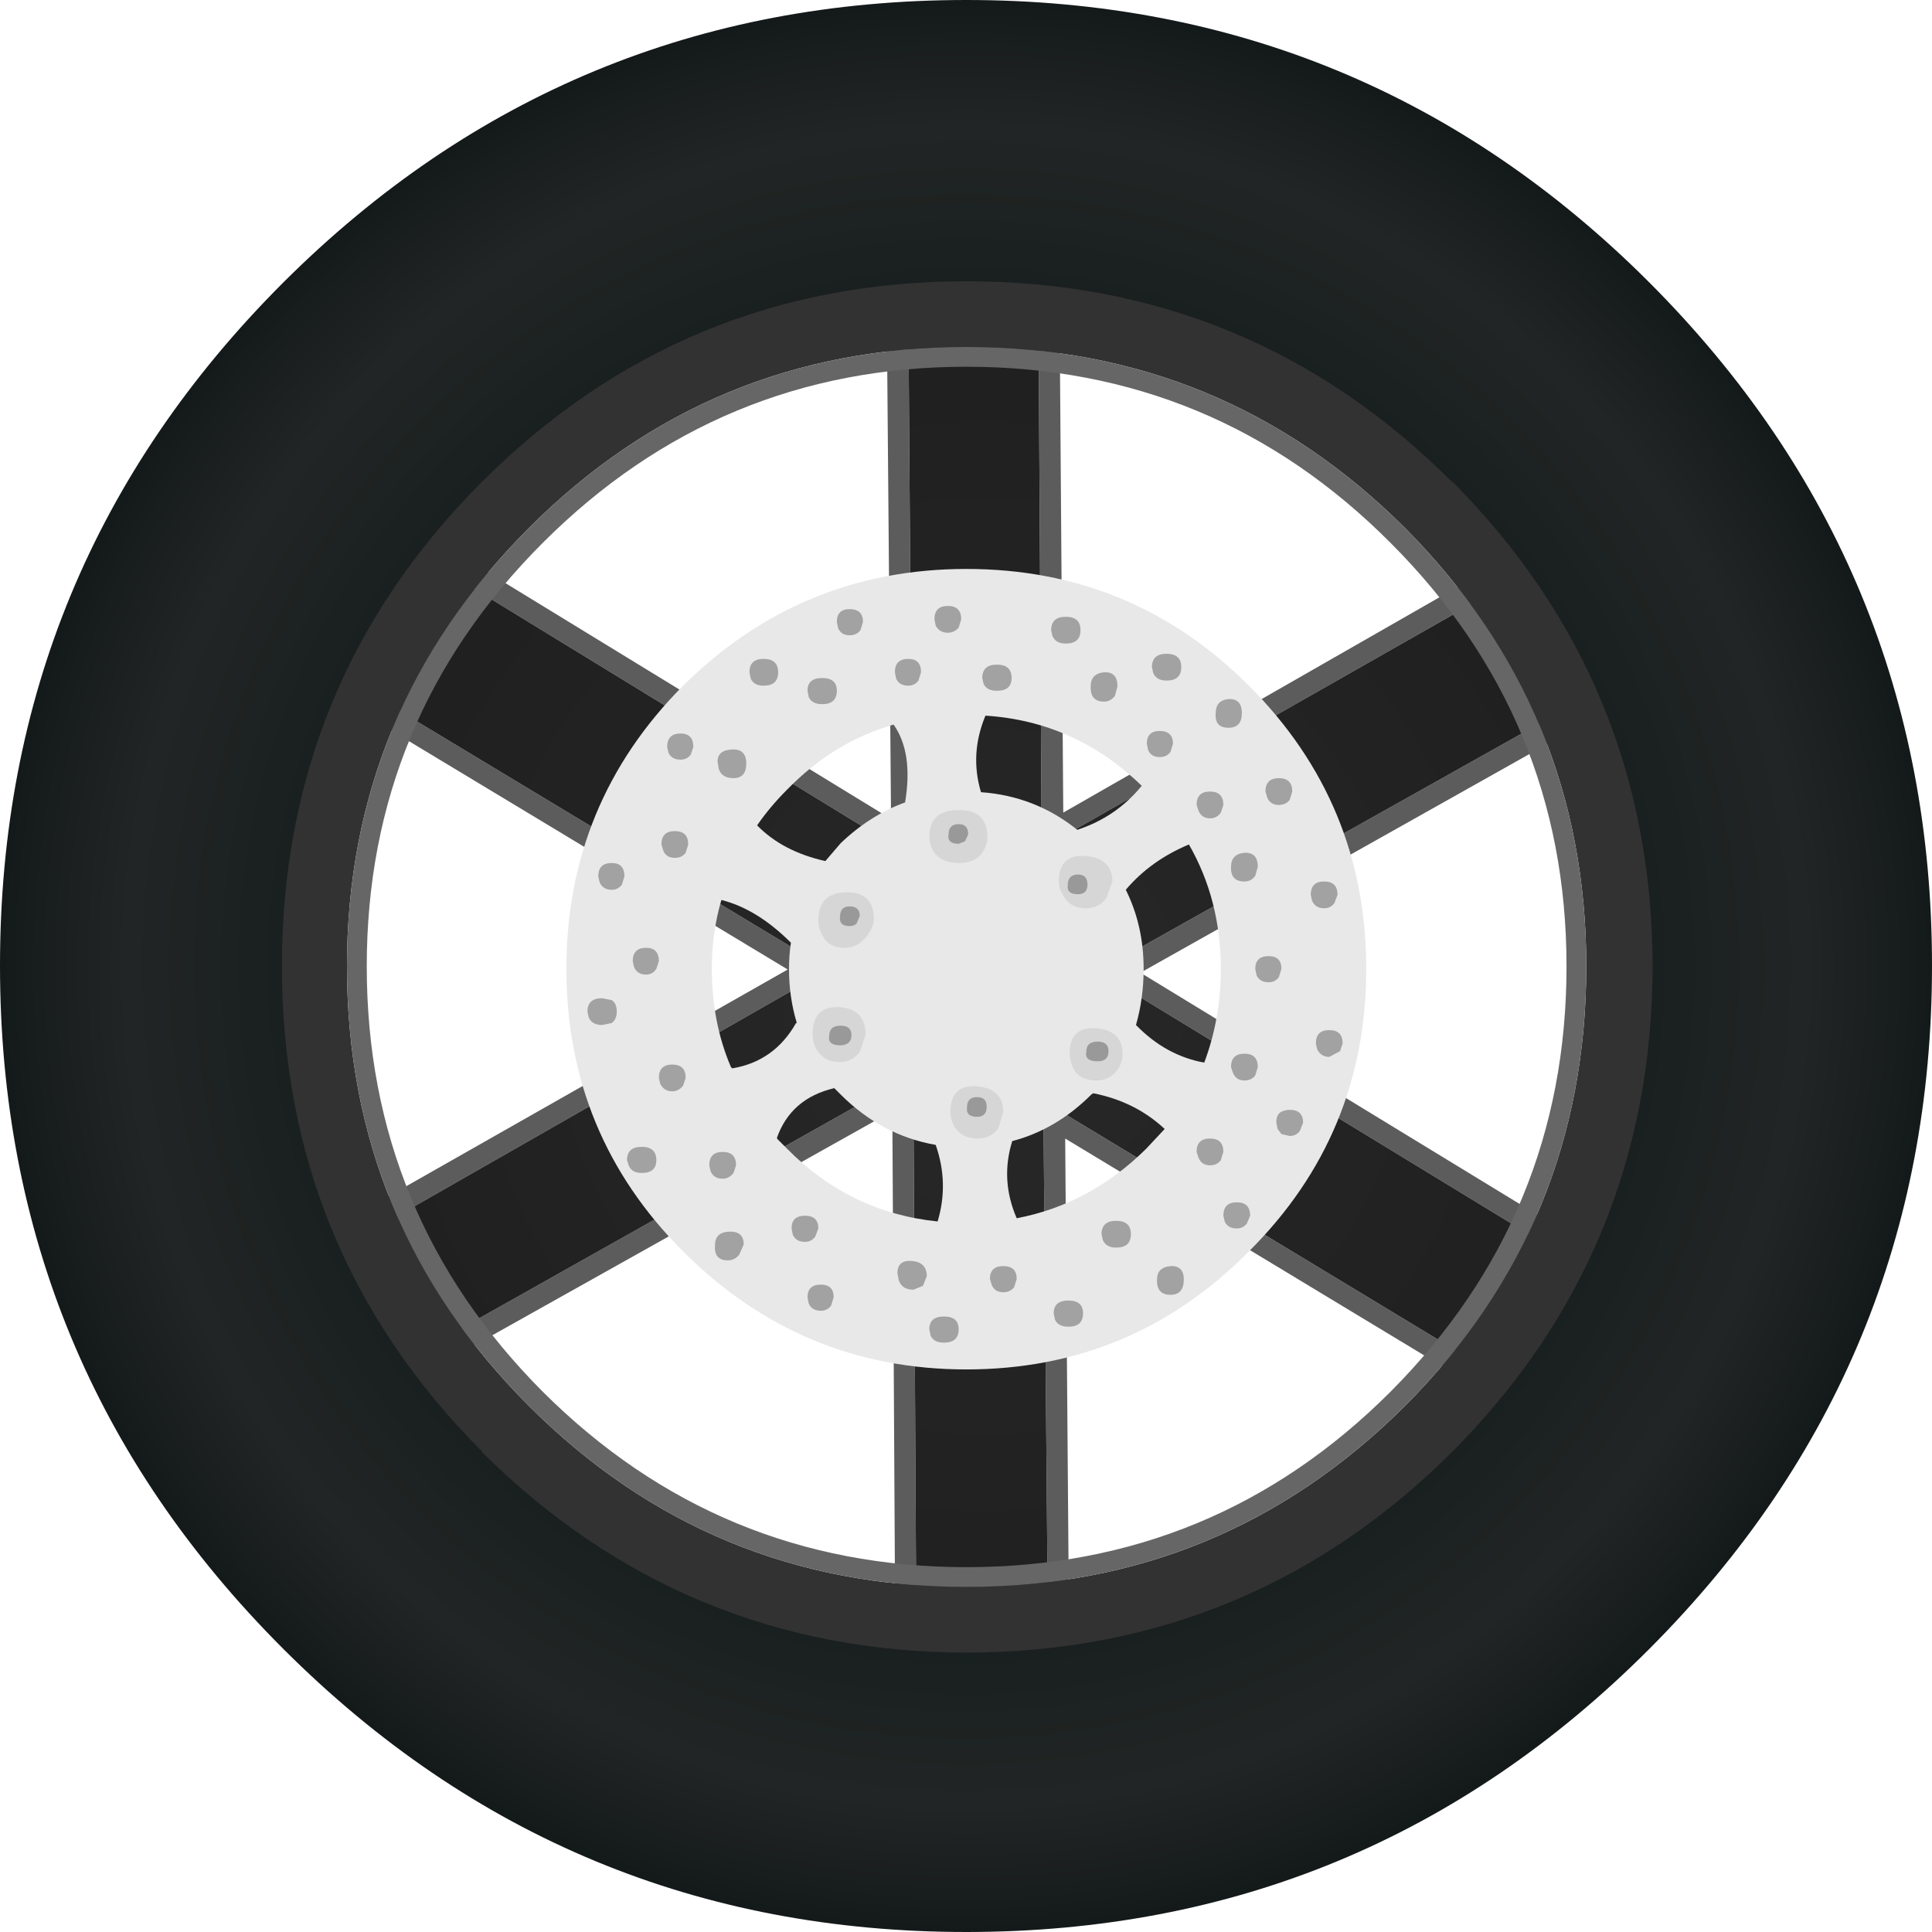 <?xml version="1.0" encoding="UTF-8" standalone="no"?>
<svg xmlns:xlink="http://www.w3.org/1999/xlink" height="151.45px" width="151.45px" xmlns="http://www.w3.org/2000/svg">
  <g transform="matrix(1, 0, 0, 1, 0.0, 0.0)">
    <path d="M121.9 41.85 L122.35 42.15 131.05 51.65 131.25 52.1 131.2 52.55 130.85 52.95 89.4 76.25 132.85 102.75 133.1 103.1 133.2 103.5 133.1 103.9 126.4 114.25 125.9 114.6 125.3 114.5 83.5 89.25 83.9 140.15 83.7 140.75 83.15 141.0 71.2 141.95 70.7 141.9 70.4 141.6 70.25 141.15 69.95 87.1 23.55 113.1 23.15 113.2 22.75 113.1 22.4 112.8 16.95 102.4 16.9 101.8 Q16.95 101.4 17.3 101.25 L61.75 76.0 22.6 52.4 22.25 52.05 22.15 51.6 22.35 51.15 30.9 41.2 31.4 40.9 32.0 41.05 69.85 64.2 69.5 22.85 69.6 22.45 Q69.7 22.25 69.95 22.15 L70.4 22.05 82.3 22.25 Q82.6 22.25 82.85 22.5 L83.05 23.05 83.35 63.7 121.35 41.95 121.9 41.85 M82.9 65.8 L82.35 65.9 81.85 65.65 81.65 65.1 81.4 23.9 71.2 23.75 71.5 65.65 71.3 66.2 70.8 66.5 70.25 66.4 31.7 42.8 24.3 51.5 63.8 75.3 64.1 75.7 64.1 76.3 63.75 76.7 18.85 102.35 23.5 111.25 70.35 84.9 70.9 84.85 Q71.2 84.85 71.4 85.1 L71.6 85.65 71.9 140.25 82.25 139.4 81.8 87.75 82.05 87.25 82.55 86.95 83.1 87.1 125.45 112.7 131.25 103.7 87.3 76.9 86.95 76.45 86.95 75.95 87.3 75.45 129.1 52.0 121.6 43.8 82.9 65.8" fill="#5c5c5c" fill-rule="evenodd" stroke="none"/>
    <path d="M82.9 65.8 L121.6 43.8 129.1 52.0 87.3 75.45 86.95 75.95 86.95 76.45 87.3 76.9 131.25 103.7 125.45 112.7 83.1 87.1 82.55 86.95 82.05 87.25 81.8 87.75 82.25 139.4 71.9 140.25 71.6 85.65 71.4 85.1 Q71.2 84.85 70.9 84.85 L70.35 84.9 23.5 111.25 18.85 102.35 63.75 76.7 64.1 76.3 64.1 75.7 63.8 75.3 24.3 51.5 31.7 42.8 70.25 66.4 70.8 66.5 71.3 66.2 71.5 65.65 71.2 23.75 81.4 23.9 81.65 65.1 81.85 65.65 82.35 65.9 82.9 65.8" fill="url(#gradient0)" fill-rule="evenodd" stroke="none"/>
    <path d="M151.45 75.7 Q151.45 107.05 129.3 129.25 107.15 151.45 75.75 151.45 44.4 151.45 22.2 129.25 0.0 107.05 0.0 75.7 0.0 44.35 22.2 22.15 44.4 0.0 75.75 0.0 107.15 0.0 129.3 22.15 151.45 44.35 151.45 75.7 M125.25 75.7 Q125.25 55.2 110.75 40.65 96.3 26.25 75.75 26.25 55.25 26.25 40.75 40.65 26.25 55.2 26.25 75.7 26.25 96.2 40.75 110.75 55.25 125.25 75.75 125.25 96.3 125.25 110.75 110.75 125.25 96.2 125.25 75.7" fill="url(#gradient1)" fill-rule="evenodd" stroke="none"/>
    <path d="M113.85 37.75 Q129.5 53.5 129.55 75.75 129.5 98.05 113.85 113.8 98.1 129.5 75.75 129.55 53.55 129.5 37.75 113.8 L37.8 113.8 Q22.1 98.05 22.1 75.75 22.1 53.5 37.75 37.8 L37.8 37.75 Q53.55 22.05 75.75 22.05 98.1 22.05 113.85 37.8 L113.85 37.75 M110.15 41.4 Q95.9 27.2 75.75 27.2 55.65 27.2 41.45 41.4 27.2 55.7 27.2 75.75 27.2 95.95 41.45 110.2 55.65 124.4 75.75 124.4 95.9 124.4 110.15 110.2 124.35 95.95 124.35 75.75 124.35 55.7 110.15 41.4" fill="#323232" fill-rule="evenodd" stroke="none"/>
    <path d="M110.15 41.4 Q124.35 55.7 124.35 75.75 124.35 95.95 110.15 110.2 95.9 124.4 75.75 124.4 55.65 124.4 41.45 110.2 27.2 95.95 27.2 75.75 27.2 55.7 41.45 41.4 55.65 27.2 75.75 27.2 95.9 27.2 110.15 41.4 M122.8 75.75 Q122.8 56.35 109.0 42.55 95.25 28.75 75.75 28.75 56.35 28.75 42.55 42.55 28.75 56.35 28.75 75.75 28.75 95.25 42.55 109.1 56.35 122.85 75.75 122.85 95.25 122.85 109.0 109.1 122.8 95.25 122.8 75.75" fill="#666666" fill-rule="evenodd" stroke="none"/>
    <path d="M89.5 61.6 Q84.3 56.55 77.25 56.1 76.0 59.1 76.9 62.1 81.15 62.4 84.45 65.05 87.5 64.05 89.5 61.6 M93.2 66.2 Q90.2 67.45 88.25 69.75 89.65 72.55 89.65 75.95 89.65 78.25 89.05 80.35 L89.1 80.4 Q91.4 82.75 94.4 83.3 95.7 79.85 95.7 75.95 95.7 70.55 93.2 66.2 M85.55 85.8 Q82.8 88.55 79.35 89.45 78.4 92.5 79.7 95.5 85.45 94.4 89.85 90.05 L91.3 88.5 Q89.0 86.35 85.7 85.7 L85.55 85.8 M107.1 75.95 Q107.1 88.95 97.9 98.1 88.75 107.35 75.75 107.35 62.8 107.35 53.55 98.1 44.4 88.95 44.4 75.95 44.4 62.95 53.55 53.75 62.8 44.6 75.75 44.6 88.75 44.6 97.9 53.75 107.1 62.95 107.1 75.95 M64.7 67.5 L65.9 66.1 Q68.2 63.9 70.95 62.9 71.6 59.0 70.05 56.8 65.35 58.15 61.7 61.9 60.35 63.25 59.35 64.7 61.35 66.75 64.7 67.5 M57.4 83.75 Q60.7 83.2 62.4 80.2 L62.45 80.2 62.45 80.15 Q61.85 78.15 61.85 75.95 61.85 74.9 62.0 73.9 59.35 71.25 56.55 70.55 55.8 73.1 55.8 75.95 55.8 80.15 57.3 83.65 L57.4 83.75 M65.9 85.8 L65.4 85.3 Q62.0 86.1 60.9 89.2 L60.95 89.3 61.7 90.05 Q66.65 95.05 73.5 95.75 74.4 92.75 73.35 89.75 69.1 89.0 65.9 85.8" fill="#e8e8e8" fill-rule="evenodd" stroke="none"/>
    <path d="M84.7 49.4 Q84.7 50.45 83.55 50.45 82.75 50.45 82.5 49.85 L82.4 49.4 Q82.4 48.35 83.55 48.35 84.7 48.35 84.7 49.4 M104.6 70.8 Q104.3 71.2 103.8 71.2 103.1 71.2 102.85 70.6 L102.75 70.15 Q102.75 69.1 103.8 69.1 104.85 69.1 104.85 70.15 L104.6 70.8 M95.3 55.9 Q95.3 54.9 96.3 54.8 97.35 54.75 97.35 55.9 97.35 57.05 96.3 57.05 95.2 57.05 95.3 55.9 M92.6 52.3 Q92.6 53.35 91.45 53.35 90.65 53.35 90.4 52.75 L90.3 52.3 Q90.3 51.25 91.45 51.25 92.6 51.25 92.6 52.3 M91.75 58.95 Q91.45 59.35 90.9 59.35 90.25 59.35 90.0 58.8 L89.9 58.3 Q89.9 57.3 90.9 57.3 91.95 57.3 91.95 58.3 L91.75 58.95 M87.6 53.8 L87.4 54.55 Q87.05 55.0 86.55 55.0 85.45 55.0 85.5 53.8 85.5 52.8 86.55 52.7 87.6 52.65 87.6 53.8 M100.25 63.1 Q99.6 63.1 99.35 62.55 L99.2 62.05 Q99.2 61.0 100.25 61.0 101.3 61.0 101.3 62.05 L101.1 62.7 Q100.8 63.1 100.25 63.1 M98.6 67.95 L98.4 68.65 Q98.1 69.1 97.55 69.1 96.45 69.1 96.5 67.95 96.5 66.95 97.55 66.85 98.6 66.8 98.6 67.95 M93.8 63.1 Q93.8 62.05 94.85 62.05 95.9 62.05 95.9 63.1 L95.7 63.7 Q95.4 64.15 94.85 64.15 94.2 64.15 93.95 63.55 L93.8 63.1 M99.45 74.95 Q100.45 74.95 100.45 75.95 L100.25 76.6 Q99.95 77.0 99.45 77.0 98.75 77.0 98.5 76.45 L98.4 75.95 Q98.4 74.95 99.45 74.95 M98.6 83.65 L98.4 84.3 Q98.1 84.7 97.55 84.7 96.9 84.7 96.65 84.1 L96.5 83.65 Q96.5 82.6 97.55 82.6 98.6 82.6 98.6 83.65 M87.5 97.8 Q86.7 97.8 86.45 97.2 L86.35 96.75 Q86.35 95.7 87.5 95.7 88.65 95.7 88.65 96.75 88.65 97.8 87.5 97.8 M100.45 87.15 Q100.75 87.0 101.1 87.0 102.15 87.0 102.15 88.0 L101.9 88.65 Q101.6 89.05 101.1 89.05 L100.45 88.9 100.15 88.5 100.05 88.0 Q100.05 87.35 100.45 87.15 M93.95 90.75 L93.8 90.3 Q93.8 89.25 94.85 89.25 95.9 89.25 95.9 90.3 L95.7 90.95 Q95.4 91.35 94.85 91.35 94.2 91.35 93.95 90.75 M95.9 95.3 Q95.9 94.25 96.95 94.25 98.0 94.25 98.0 95.3 L97.75 95.9 Q97.45 96.3 96.95 96.3 96.25 96.3 96.0 95.75 L95.9 95.3 M105.25 81.8 L105.05 82.4 104.2 82.85 Q103.55 82.85 103.25 82.25 L103.15 81.8 Q103.15 80.75 104.2 80.75 105.25 80.75 105.25 81.8 M65.6 48.75 Q65.6 47.75 66.6 47.75 67.65 47.75 67.65 48.75 L67.45 49.4 Q67.15 49.8 66.6 49.8 65.95 49.8 65.7 49.25 L65.6 48.75 M74.3 47.5 Q75.35 47.5 75.35 48.55 L75.15 49.2 Q74.8 49.6 74.3 49.6 73.65 49.6 73.35 49.05 L73.25 48.55 Q73.25 47.5 74.3 47.5 M71.2 53.75 Q70.5 53.75 70.25 53.2 L70.15 52.7 Q70.15 51.65 71.2 51.65 72.2 51.65 72.2 52.7 L72.0 53.35 Q71.7 53.75 71.2 53.75 M78.15 54.15 Q77.35 54.15 77.1 53.6 L77.0 53.15 Q77.0 52.1 78.15 52.1 79.3 52.1 79.3 53.15 79.3 54.15 78.15 54.15 M63.4 54.65 L63.3 54.15 Q63.3 53.15 64.45 53.15 65.6 53.15 65.6 54.15 65.6 55.2 64.45 55.2 63.65 55.2 63.4 54.65 M59.85 51.65 Q61.0 51.65 61.0 52.7 61.0 53.75 59.85 53.75 59.1 53.75 58.85 53.2 L58.75 52.7 Q58.75 51.65 59.85 51.65 M54.35 58.55 L54.15 59.15 Q53.85 59.55 53.35 59.55 52.65 59.55 52.4 59.0 L52.3 58.55 Q52.3 57.5 53.35 57.5 54.35 57.5 54.35 58.55 M57.5 61.0 Q56.6 61.0 56.35 60.3 L56.25 59.7 Q56.25 58.8 57.4 58.75 58.5 58.7 58.5 59.85 58.5 61.0 57.5 61.0 M47.95 67.65 Q48.95 67.65 48.95 68.7 L48.75 69.35 Q48.45 69.75 47.95 69.75 47.25 69.75 47.0 69.15 L46.9 68.7 Q46.9 67.65 47.95 67.65 M53.95 66.2 L53.75 66.85 Q53.45 67.25 52.9 67.25 52.25 67.25 52.0 66.7 L51.85 66.2 Q51.85 65.15 52.9 65.15 53.95 65.15 53.95 66.2 M51.65 75.35 L51.45 75.95 Q51.15 76.4 50.65 76.4 49.95 76.4 49.7 75.8 L49.6 75.35 Q49.6 74.3 50.65 74.3 51.65 74.3 51.65 75.35 M51.75 84.95 L51.65 84.5 Q51.65 83.45 52.7 83.45 53.75 83.45 53.75 84.5 L53.55 85.1 Q53.2 85.55 52.7 85.55 52.05 85.55 51.75 84.95 M47.95 78.4 Q48.35 78.65 48.35 79.3 48.35 79.9 47.95 80.2 L47.2 80.35 Q46.4 80.35 46.15 79.75 L46.05 79.3 Q46.05 78.25 47.2 78.25 L47.95 78.4 M49.15 90.95 Q49.15 89.9 50.3 89.9 51.45 89.9 51.45 90.95 51.45 91.95 50.3 91.95 49.55 91.95 49.3 91.4 L49.15 90.95 M55.7 91.8 L55.6 91.35 Q55.6 90.3 56.65 90.3 57.7 90.3 57.7 91.35 L57.5 91.95 Q57.15 92.4 56.65 92.4 55.95 92.4 55.7 91.8 M57.15 96.55 Q58.3 96.5 58.3 97.55 L57.95 98.35 Q57.6 98.8 57.05 98.8 55.95 98.8 56.05 97.6 56.05 96.6 57.15 96.55 M64.15 96.3 L63.9 96.95 Q63.6 97.35 63.1 97.35 62.4 97.35 62.15 96.8 L62.05 96.3 Q62.05 95.3 63.1 95.3 64.15 95.3 64.15 96.3 M78.65 99.25 Q79.7 99.25 79.7 100.25 L79.5 100.9 Q79.2 101.3 78.65 101.3 78.0 101.3 77.75 100.75 L77.6 100.25 Q77.6 99.25 78.65 99.25 M75.15 104.2 Q75.15 105.25 74.0 105.25 73.2 105.25 72.95 104.7 L72.85 104.2 Q72.85 103.2 74.0 103.2 75.15 103.2 75.15 104.2 M71.6 101.1 Q70.7 101.1 70.45 100.35 L70.35 99.8 Q70.35 98.75 71.5 98.85 72.65 98.95 72.65 100.05 L72.35 100.8 71.6 101.1 M65.35 101.7 L65.15 102.35 Q64.85 102.75 64.35 102.75 63.65 102.75 63.4 102.2 L63.3 101.7 Q63.3 100.7 64.35 100.7 65.35 100.7 65.35 101.7 M92.8 100.3 Q92.8 101.5 91.75 101.5 90.65 101.5 90.7 100.3 90.7 99.35 91.75 99.25 92.8 99.2 92.8 100.3 M83.75 104.0 Q82.95 104.0 82.7 103.45 L82.6 102.95 Q82.6 101.95 83.75 101.95 84.9 101.95 84.9 102.95 84.9 104.0 83.75 104.0" fill="#a2a2a2" fill-rule="evenodd" stroke="none"/>
    <path d="M83.0 69.1 Q83.0 66.95 85.1 67.1 87.2 67.3 87.2 69.1 L86.75 70.35 Q86.2 71.2 85.1 71.2 83.9 71.2 83.35 70.2 83.0 69.65 83.0 69.1 M85.25 69.35 Q85.25 68.55 84.5 68.55 83.7 68.55 83.7 69.4 83.6 70.1 84.5 70.1 85.25 70.1 85.25 69.35 M83.85 82.6 Q83.85 80.45 85.95 80.6 88.0 80.8 88.0 82.6 88.0 83.3 87.6 83.85 87.0 84.7 85.95 84.7 84.0 84.7 83.85 82.6 M85.15 82.45 Q85.0 83.2 86.05 83.2 86.9 83.2 86.9 82.4 86.9 81.65 86.05 81.65 85.15 81.65 85.15 82.45 M64.15 72.15 Q64.15 70.0 66.3 69.95 68.5 69.9 68.5 72.05 68.5 72.7 67.9 73.45 67.2 74.3 66.2 74.3 64.95 74.3 64.45 73.3 64.15 72.75 64.15 72.15 M66.6 72.6 Q66.95 72.6 67.15 72.4 L67.4 71.8 Q67.4 71.05 66.6 71.05 65.85 71.05 65.85 71.85 65.75 72.6 66.6 72.6 M77.0 66.85 Q76.45 67.65 75.15 67.65 73.75 67.65 73.15 66.7 72.85 66.15 72.85 65.6 72.85 63.5 75.15 63.5 77.4 63.5 77.4 65.6 77.4 66.25 77.0 66.85 M75.65 65.95 L75.9 65.4 Q75.9 64.6 75.15 64.6 74.35 64.6 74.35 65.45 74.25 66.15 75.15 66.15 L75.65 65.95 M64.0 82.25 Q63.7 81.7 63.7 81.05 63.7 78.85 65.8 78.95 67.85 79.1 67.85 81.1 L67.45 82.35 Q66.9 83.25 65.8 83.25 64.6 83.25 64.0 82.25 M65.9 81.95 Q66.75 81.9 66.75 81.15 66.75 80.4 65.9 80.4 65.0 80.4 65.0 81.2 64.85 81.95 65.9 81.95 M75.8 86.8 Q75.7 87.55 76.6 87.55 77.35 87.55 77.35 86.75 77.35 86.0 76.6 86.0 75.8 86.0 75.8 86.8 M78.25 88.45 Q77.7 89.25 76.6 89.25 75.4 89.25 74.8 88.3 74.5 87.7 74.5 87.2 74.5 85.0 76.6 85.15 78.65 85.35 78.65 87.2 L78.25 88.45" fill="#d6d6d6" fill-rule="evenodd" stroke="none"/>
    <path d="M85.25 69.35 Q85.25 70.1 84.5 70.1 83.6 70.1 83.7 69.4 83.7 68.55 84.5 68.55 85.25 68.55 85.25 69.35 M85.15 82.45 Q85.15 81.65 86.05 81.65 86.9 81.65 86.9 82.4 86.9 83.2 86.05 83.2 85.0 83.2 85.15 82.45 M66.6 72.6 Q65.75 72.6 65.85 71.85 65.85 71.05 66.6 71.05 67.4 71.05 67.4 71.8 L67.15 72.4 Q66.95 72.6 66.6 72.6 M75.65 65.95 L75.15 66.15 Q74.25 66.15 74.35 65.45 74.35 64.6 75.15 64.6 75.9 64.6 75.9 65.4 L75.65 65.95 M65.9 81.95 Q64.85 81.95 65.0 81.2 65.0 80.4 65.9 80.4 66.75 80.4 66.75 81.15 66.75 81.9 65.9 81.95 M75.8 86.8 Q75.8 86.0 76.6 86.0 77.35 86.0 77.35 86.75 77.35 87.55 76.6 87.55 75.7 87.55 75.8 86.8" fill="#999999" fill-rule="evenodd" stroke="none"/>
  </g>
  <defs>
    <radialGradient cx="0" cy="0" gradientTransform="matrix(0.077, 0.007, -0.007, 0.077, 77.15, 78.75)" gradientUnits="userSpaceOnUse" id="gradient0" r="819.2" spreadMethod="pad">
      <stop offset="0.012" stop-color="#282828"/>
      <stop offset="0.863" stop-color="#1f1f1f"/>
      <stop offset="1.0" stop-color="#0d0d0d"/>
    </radialGradient>
    <radialGradient cx="0" cy="0" gradientTransform="matrix(0.094, 0.0, 0.0, 0.094, 75.75, 75.75)" gradientUnits="userSpaceOnUse" id="gradient1" r="819.2" spreadMethod="pad">
      <stop offset="0.663" stop-color="#171f1e"/>
      <stop offset="0.855" stop-color="#222525"/>
      <stop offset="1.0" stop-color="#121818"/>
    </radialGradient>
  </defs>
</svg>
